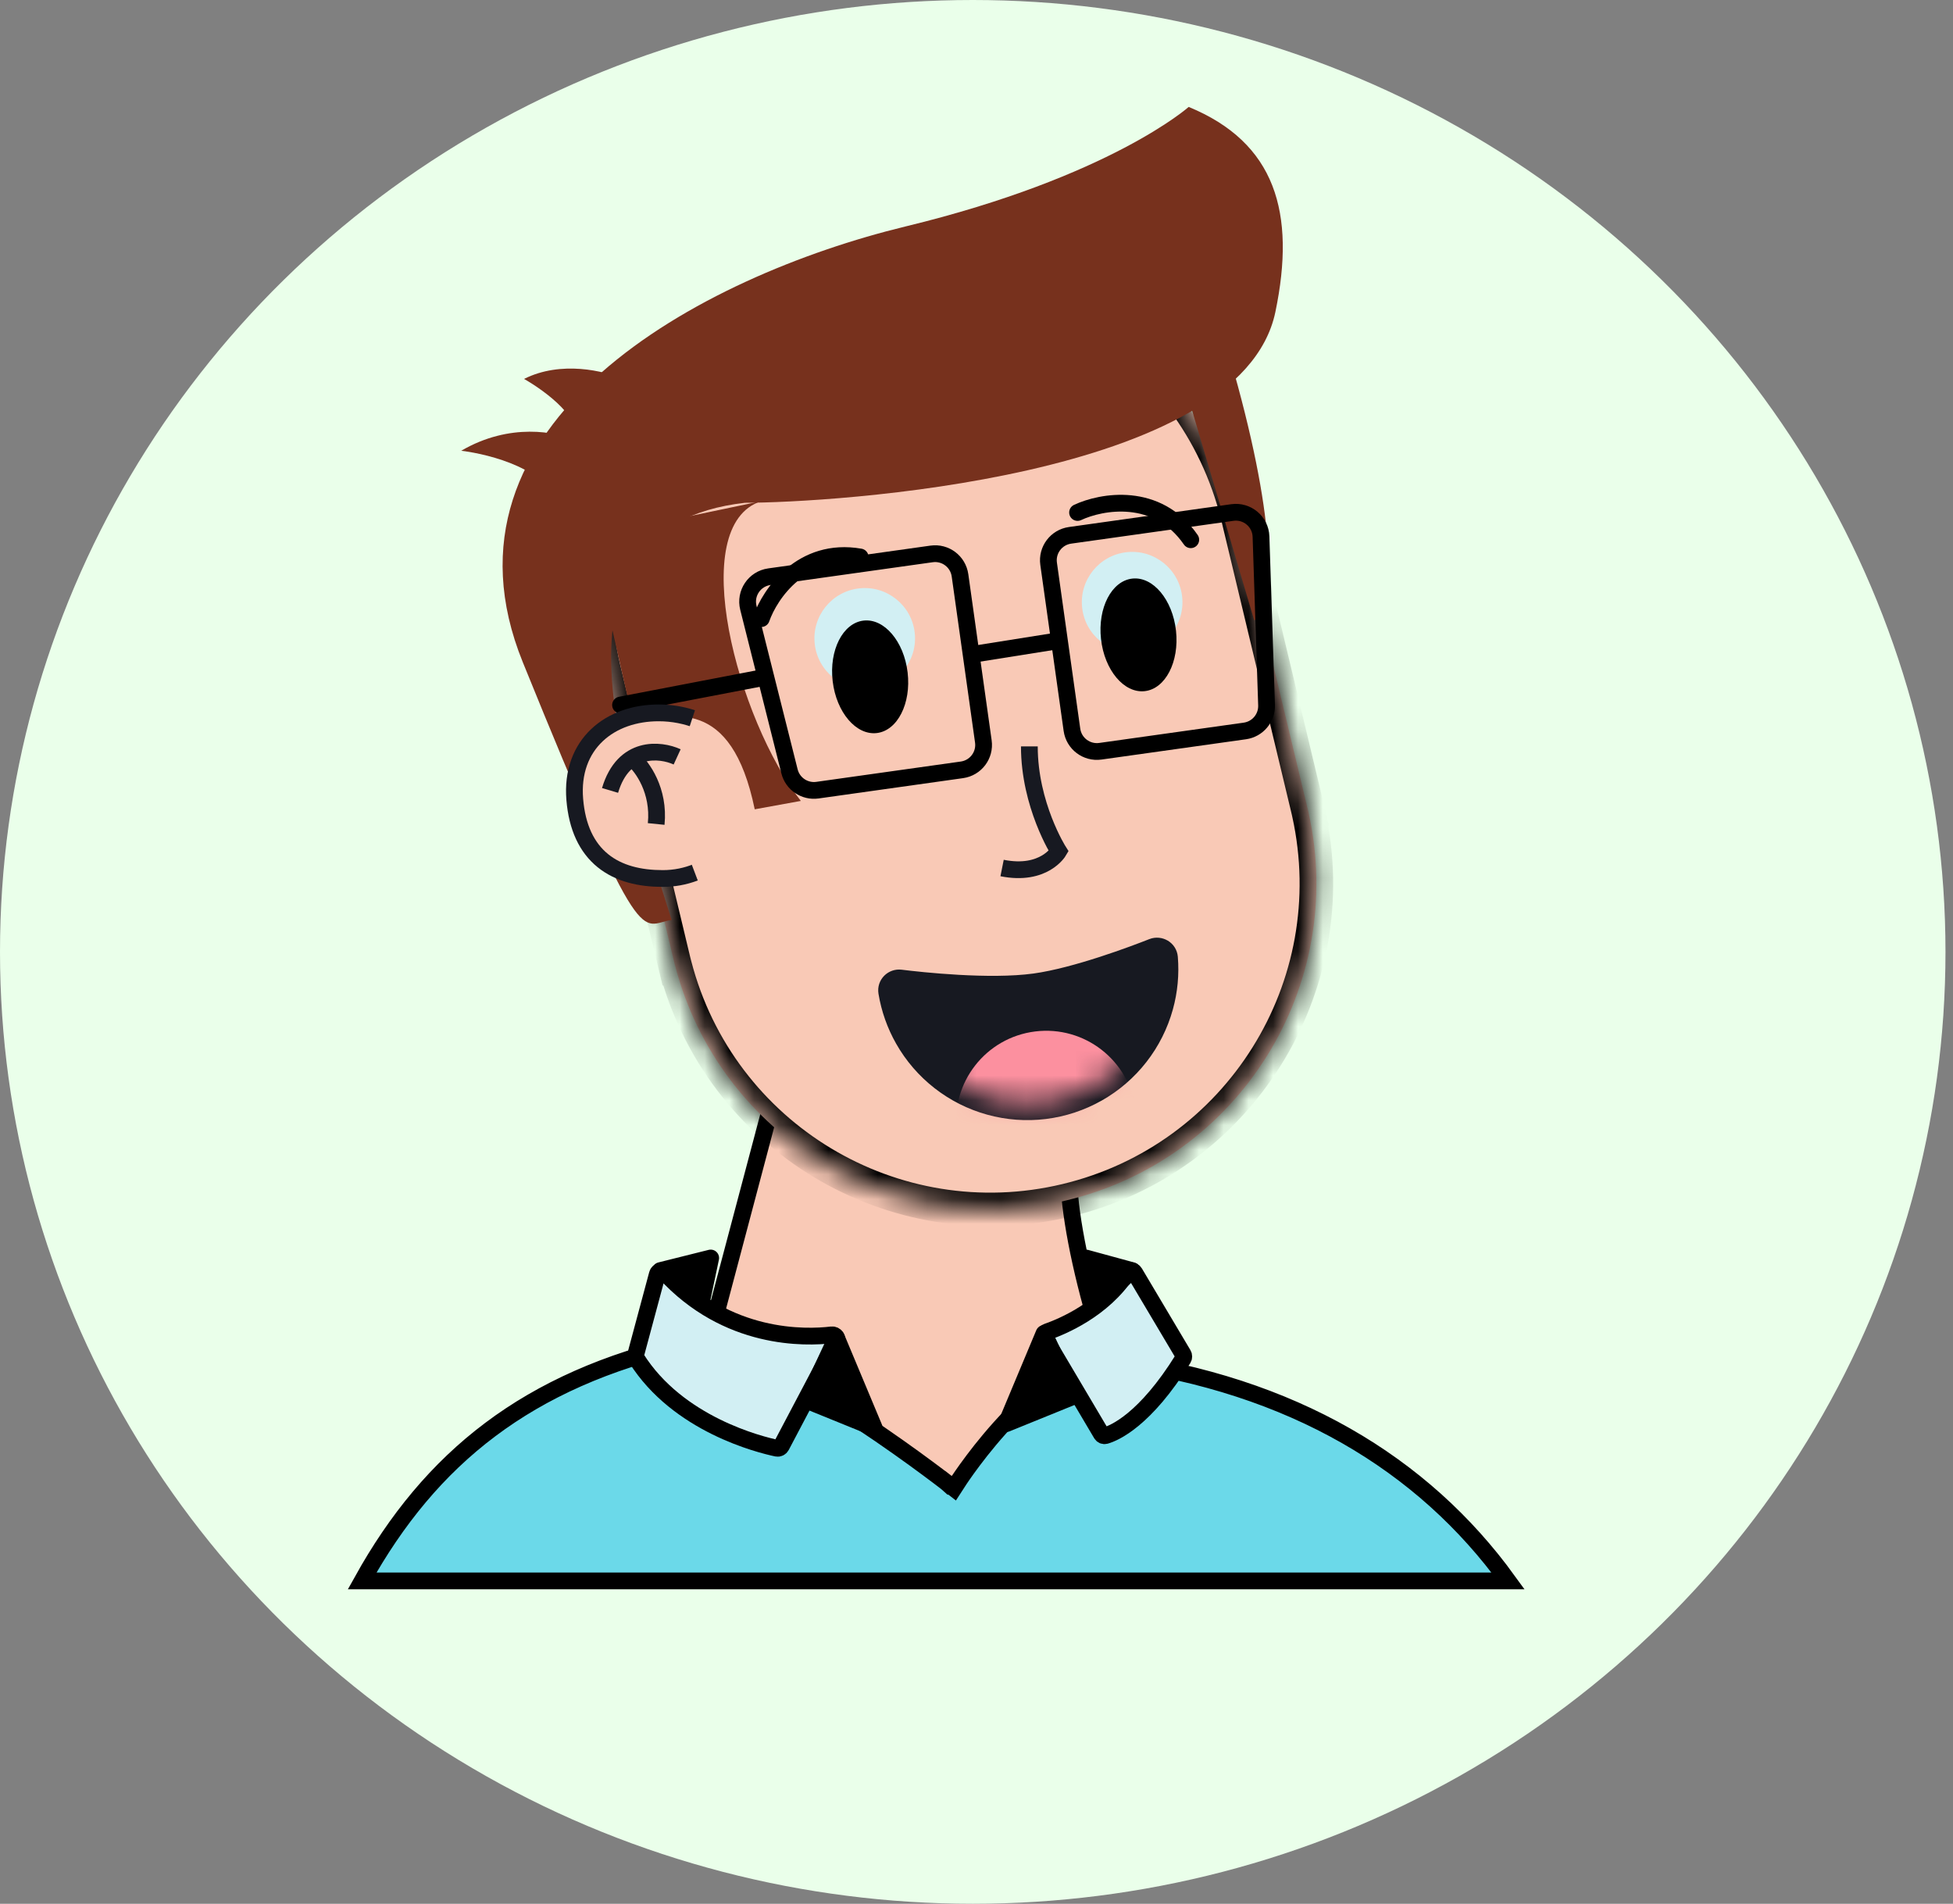 <svg width="79" height="77" viewBox="0 0 79 77" fill="none" xmlns="http://www.w3.org/2000/svg">
<rect x="0" y="0" width="79" height="77" fill="#808080" stroke="none"/>
<ellipse cx="39.348" cy="38.5" rx="39.348" ry="38.5" fill="#EAFFEA"/>
<g clip-path="url(#clip0)">
<path d="M47.828 61.312C45.386 57.92 43.475 51.362 43.249 48.083L31.631 43.079L26.797 61.312H47.828Z" fill="#F9C9B6" stroke="black" stroke-width="0.678"/>
<mask id="mask0" mask-type="alpha" maskUnits="userSpaceOnUse" x="26" y="43" width="125" height="118">
<path d="M150.797 160.58C136.397 140.58 125.131 91.913 123.797 72.58L55.297 43.079L26.797 160.58H150.797Z" fill="#AC6651"/>
</mask>
<g mask="url(#mask0)">
<g style="mix-blend-mode:multiply">
<ellipse cx="42.74" cy="42.74" rx="10.007" ry="9.159" fill="black"/>
</g>
</g>
<mask id="path-5-inside-1" fill="white">
<path fill-rule="evenodd" clip-rule="evenodd" d="M52.897 32.72C52.892 32.7 52.888 32.68 52.883 32.66C52.878 32.641 52.874 32.621 52.869 32.601L50.088 20.995C50.085 20.983 50.083 20.972 50.08 20.96C50.077 20.948 50.074 20.937 50.071 20.925L50.059 20.874L50.059 20.874C48.326 13.845 41.24 9.523 34.189 11.212C27.138 12.902 22.78 19.965 24.421 27.017L24.421 27.017L27.302 39.045L27.305 39.044C29.103 45.982 36.136 50.228 43.135 48.551C50.135 46.874 54.48 39.902 52.939 32.903L52.941 32.902L52.897 32.72Z"/>
</mask>
<path fill-rule="evenodd" clip-rule="evenodd" d="M52.897 32.72C52.892 32.7 52.888 32.68 52.883 32.66C52.878 32.641 52.874 32.621 52.869 32.601L50.088 20.995C50.085 20.983 50.083 20.972 50.08 20.96C50.077 20.948 50.074 20.937 50.071 20.925L50.059 20.874L50.059 20.874C48.326 13.845 41.24 9.523 34.189 11.212C27.138 12.902 22.78 19.965 24.421 27.017L24.421 27.017L27.302 39.045L27.305 39.044C29.103 45.982 36.136 50.228 43.135 48.551C50.135 46.874 54.48 39.902 52.939 32.903L52.941 32.902L52.897 32.72Z" fill="#F9C9B6"/>
<path d="M52.897 32.72L52.237 32.875L52.237 32.878L52.897 32.72ZM52.883 32.66L52.223 32.819L52.223 32.819L52.883 32.66ZM52.869 32.601L52.209 32.759L52.21 32.762L52.869 32.601ZM50.088 20.995L49.428 21.151L49.428 21.153L50.088 20.995ZM50.071 20.925L49.411 21.083L49.412 21.085L50.071 20.925ZM50.059 20.874L50.719 20.716L50.561 20.056L49.901 20.214L50.059 20.874ZM50.059 20.874L49.4 21.037L49.562 21.691L50.217 21.534L50.059 20.874ZM34.189 11.212L34.031 10.553L34.189 11.212ZM24.421 27.017L24.578 27.677L25.235 27.52L25.082 26.863L24.421 27.017ZM24.421 27.017L24.264 26.357L23.603 26.514L23.761 27.175L24.421 27.017ZM27.302 39.045L26.643 39.203L26.801 39.863L27.461 39.704L27.302 39.045ZM27.305 39.044L27.962 38.874L27.794 38.229L27.147 38.384L27.305 39.044ZM43.135 48.551L43.293 49.211H43.293L43.135 48.551ZM52.939 32.903L52.781 32.243L52.133 32.398L52.276 33.048L52.939 32.903ZM52.941 32.902L53.099 33.562L53.759 33.404L53.601 32.744L52.941 32.902ZM53.558 32.565C53.553 32.544 53.548 32.523 53.543 32.502L52.223 32.819C52.228 32.837 52.232 32.856 52.237 32.875L53.558 32.565ZM53.543 32.502C53.538 32.482 53.533 32.461 53.528 32.44L52.21 32.762C52.214 32.781 52.219 32.8 52.223 32.819L53.543 32.502ZM49.428 21.153L52.209 32.759L53.529 32.443L50.748 20.837L49.428 21.153ZM50.748 20.839C50.745 20.826 50.742 20.814 50.739 20.802L49.42 21.118C49.423 21.129 49.425 21.14 49.428 21.151L50.748 20.839ZM50.739 20.802C50.736 20.79 50.733 20.777 50.73 20.765L49.412 21.085C49.415 21.096 49.417 21.107 49.42 21.118L50.739 20.802ZM49.399 21.032L49.411 21.083L50.731 20.767L50.719 20.716L49.399 21.032ZM50.217 21.534L50.217 21.534L49.901 20.214L49.901 20.214L50.217 21.534ZM50.718 20.712C48.895 13.321 41.445 8.776 34.031 10.553L34.347 11.872C41.035 10.27 47.756 14.369 49.4 21.037L50.718 20.712ZM34.031 10.553C26.617 12.329 22.035 19.756 23.76 27.17L25.082 26.863C23.526 20.175 27.659 13.474 34.347 11.872L34.031 10.553ZM24.578 27.677L24.578 27.677L24.264 26.357L24.264 26.357L24.578 27.677ZM27.962 38.887L25.081 26.859L23.761 27.175L26.643 39.203L27.962 38.887ZM27.147 38.384L27.144 38.385L27.461 39.704L27.463 39.704L27.147 38.384ZM26.648 39.214C28.539 46.509 35.934 50.974 43.293 49.211L42.977 47.891C36.338 49.482 29.667 45.454 27.962 38.874L26.648 39.214ZM43.293 49.211C50.653 47.447 55.221 40.116 53.601 32.757L52.276 33.048C53.738 39.687 49.616 46.301 42.977 47.891L43.293 49.211ZM52.783 32.242L52.781 32.243L53.097 33.562L53.099 33.562L52.783 32.242ZM52.237 32.878L52.281 33.06L53.601 32.744L53.557 32.562L52.237 32.878Z" fill="black" mask="url(#path-5-inside-1)"/>
</g>
<path d="M47.306 38.726C47.277 38.375 46.919 38.18 46.615 38.299C45.898 38.582 43.525 39.481 41.852 39.711C40.016 39.963 37.236 39.657 36.432 39.557C36.105 39.516 35.813 39.797 35.87 40.139C35.98 40.808 36.208 41.453 36.543 42.043C36.916 42.702 37.416 43.281 38.013 43.746C38.61 44.212 39.293 44.556 40.023 44.757C40.753 44.959 41.515 45.015 42.267 44.922C43.018 44.829 43.744 44.589 44.403 44.215C45.062 43.842 45.641 43.342 46.106 42.745C46.572 42.148 46.915 41.465 47.117 40.735C47.298 40.081 47.361 39.401 47.306 38.726Z" fill="#171921" stroke="#171921" stroke-width="0.678"/>
<mask id="mask1" mask-type="alpha" maskUnits="userSpaceOnUse" x="36" y="38" width="11" height="7">
<path d="M46.945 38.533C47.033 39.24 46.98 39.958 46.79 40.645C46.6 41.331 46.277 41.974 45.839 42.536C45.4 43.098 44.856 43.569 44.236 43.92C43.616 44.272 42.933 44.498 42.225 44.585C41.518 44.673 40.8 44.62 40.113 44.43C39.426 44.24 38.783 43.917 38.221 43.479C37.659 43.041 37.189 42.496 36.838 41.876C36.486 41.256 36.26 40.573 36.173 39.865L46.945 38.533Z" fill="#171921"/>
</mask>
<g mask="url(#mask1)">
<circle cx="42.32" cy="45.337" r="3.646" transform="rotate(-7.053 42.32 45.337)" fill="#FC909F"/>
</g>
<path d="M51.59 12.618C50.178 19.385 33.497 20.335 30.135 20.335C21.312 21.34 25.547 31.93 27.167 37.21C25.895 37.38 26.064 38.906 21.146 26.78C17.211 17.078 28.355 11.166 36.634 9.158C44.914 7.151 48.083 4.325 48.083 4.325C51.59 5.766 52.427 8.602 51.59 12.618Z" fill="#77311D"/>
<path d="M50.734 25.092L48.051 16.029L49.754 14.478C51.578 20.768 51.662 24.421 50.734 25.092Z" fill="#77311D"/>
<path d="M30.529 32.733C29.579 28.12 27.193 28.946 25.61 29.172L23.914 21.709L30.797 20.269C30.925 20.228 31.061 20.199 31.207 20.183L30.797 20.269C27.719 21.251 29.843 29.137 32.394 32.394L30.529 32.733Z" fill="#77311D"/>
<path d="M21.199 15.326C22.699 14.57 24.471 15.008 25.169 15.321L23.173 17.845C23.687 17.021 22.071 15.822 21.199 15.326Z" fill="#77311D"/>
<path d="M18.656 18.232C20.624 17.079 22.529 17.469 23.236 17.808L22.473 20.437C22.269 19.013 19.844 18.374 18.656 18.232Z" fill="#77311D"/>
<circle cx="34.979" cy="25.82" r="2.035" transform="rotate(-6.276 34.979 25.82)" fill="#D2EFF3"/>
<ellipse cx="35.198" cy="27.375" rx="1.526" ry="2.29" transform="rotate(-6.776 35.198 27.375)" fill="black"/>
<circle cx="45.796" cy="24.357" r="2.035" transform="rotate(-6.276 45.796 24.357)" fill="#D2EFF3"/>
<ellipse cx="46.053" cy="25.678" rx="1.526" ry="2.29" transform="rotate(-6.276 46.053 25.678)" fill="black"/>
<path d="M43.588 20.728C44.549 20.276 46.81 19.863 48.167 21.83" stroke="black" stroke-width="0.678" stroke-linecap="round"/>
<path d="M30.796 25.02C31.148 24.017 32.438 22.116 34.793 22.527" stroke="black" stroke-width="0.678" stroke-linecap="round"/>
<path d="M41.638 30.189C41.638 32.564 42.825 34.429 42.825 34.429C42.825 34.429 42.231 35.447 40.535 35.108" stroke="#171921" stroke-width="0.678"/>
<path d="M38.291 59.968L38.5 59.7L38.292 59.968L38.584 60.195L38.785 59.885L38.785 59.885L38.785 59.884L38.787 59.882L38.794 59.871L38.822 59.828C38.848 59.79 38.886 59.733 38.936 59.661C39.036 59.517 39.182 59.311 39.368 59.064C39.74 58.569 40.267 57.916 40.887 57.278C41.508 56.638 42.214 56.023 42.943 55.595C43.675 55.165 44.398 54.943 45.069 55.033C52.267 56.004 57.564 59.192 61.002 63.941H14.649C17.414 58.964 21.346 55.797 27.721 54.343C27.992 54.281 28.362 54.3 28.824 54.407C29.281 54.514 29.802 54.7 30.364 54.947C31.488 55.441 32.742 56.162 33.921 56.908C35.099 57.653 36.192 58.419 36.991 58.998C37.391 59.288 37.716 59.531 37.942 59.701C38.055 59.786 38.142 59.853 38.202 59.899L38.269 59.951L38.286 59.964L38.29 59.967L38.291 59.968L38.291 59.968Z" fill="#6BD9E9" stroke="black" stroke-width="0.678"/>
<path d="M25.714 54.796L26.59 51.535C26.626 51.402 26.797 51.365 26.889 51.466C29.41 54.224 32.591 54.116 33.647 53.99C33.79 53.973 33.902 54.129 33.835 54.257L31.604 58.489C31.569 58.554 31.499 58.59 31.428 58.575C30.758 58.435 27.421 57.62 25.734 54.929C25.709 54.889 25.702 54.841 25.714 54.796Z" fill="#D2EFF3" stroke="black" stroke-width="0.678"/>
<path d="M47.861 54.779L45.897 51.474C45.83 51.362 45.666 51.364 45.595 51.474C44.622 52.972 42.944 53.663 42.357 53.867C42.252 53.903 42.203 54.029 42.26 54.125L44.55 57.994C44.584 58.052 44.649 58.083 44.714 58.065C45.075 57.962 46.318 57.442 47.859 54.955C47.892 54.902 47.893 54.833 47.861 54.779Z" fill="#D2EFF3" stroke="black" stroke-width="0.678"/>
<path d="M35.362 57.75L33.836 54.103L32.649 56.648L35.362 57.75Z" fill="black" stroke="black" stroke-width="0.678" stroke-linejoin="round"/>
<path d="M40.705 57.58L42.231 53.934L43.419 56.478L40.705 57.58Z" fill="black" stroke="black" stroke-width="0.678" stroke-linejoin="round"/>
<path d="M28.748 50.881L26.712 51.39L28.409 52.492L28.748 50.881Z" fill="black" stroke="black" stroke-width="0.678" stroke-linejoin="round"/>
<path d="M43.927 50.881L45.793 51.39L44.606 52.492L43.927 50.881Z" fill="black" stroke="black" stroke-width="0.678" stroke-linejoin="round"/>
<path d="M30.953 27.391L25.101 28.515" stroke="black" stroke-width="0.678" stroke-linecap="round"/>
<path d="M30.272 24.582C30.125 23.996 30.518 23.411 31.117 23.326L37.684 22.404C38.24 22.325 38.755 22.713 38.833 23.27L39.777 29.988C39.856 30.544 39.468 31.059 38.911 31.137L33.065 31.959C32.55 32.031 32.063 31.704 31.936 31.199L30.272 24.582Z" stroke="black" stroke-width="0.678"/>
<path d="M51.008 21.703C50.989 21.099 50.449 20.645 49.85 20.729L43.283 21.652C42.727 21.73 42.339 22.245 42.417 22.801L43.361 29.519C43.44 30.076 43.954 30.463 44.511 30.385L50.357 29.564C50.872 29.491 51.25 29.042 51.233 28.522L51.008 21.703Z" stroke="black" stroke-width="0.678"/>
<path d="M39.263 26.479L42.995 25.886" stroke="black" stroke-width="0.678"/>
<path d="M27.9 29.371C27.505 29.241 27.078 29.172 26.641 29.172C24.862 29.172 23.419 30.274 23.588 32.309C23.765 34.429 25.031 35.193 26.811 35.193C27.009 35.193 27.203 35.175 27.391 35.142C27.596 35.106 27.795 35.05 27.985 34.978" stroke="#171921" stroke-width="1.357"/>
<path d="M28.069 34.944C27.683 35.104 27.258 35.193 26.811 35.193C25.031 35.193 23.765 34.429 23.588 32.309C23.419 30.274 24.862 29.172 26.641 29.172C27.174 29.172 27.691 29.275 28.154 29.465L28.069 34.944Z" fill="#F9C9B6"/>
<path d="M27.391 30.613C26.713 30.302 25.22 30.139 24.677 31.97" stroke="#171921" stroke-width="0.678"/>
<path d="M25.61 30.698C25.978 31.009 26.679 31.97 26.543 33.327" stroke="#171921" stroke-width="0.678"/>
<defs>
<clipPath id="clip0">
<rect width="33.921" height="54.273" fill="white" transform="translate(21.709 7.123)"/>
</clipPath>
</defs>
</svg>
